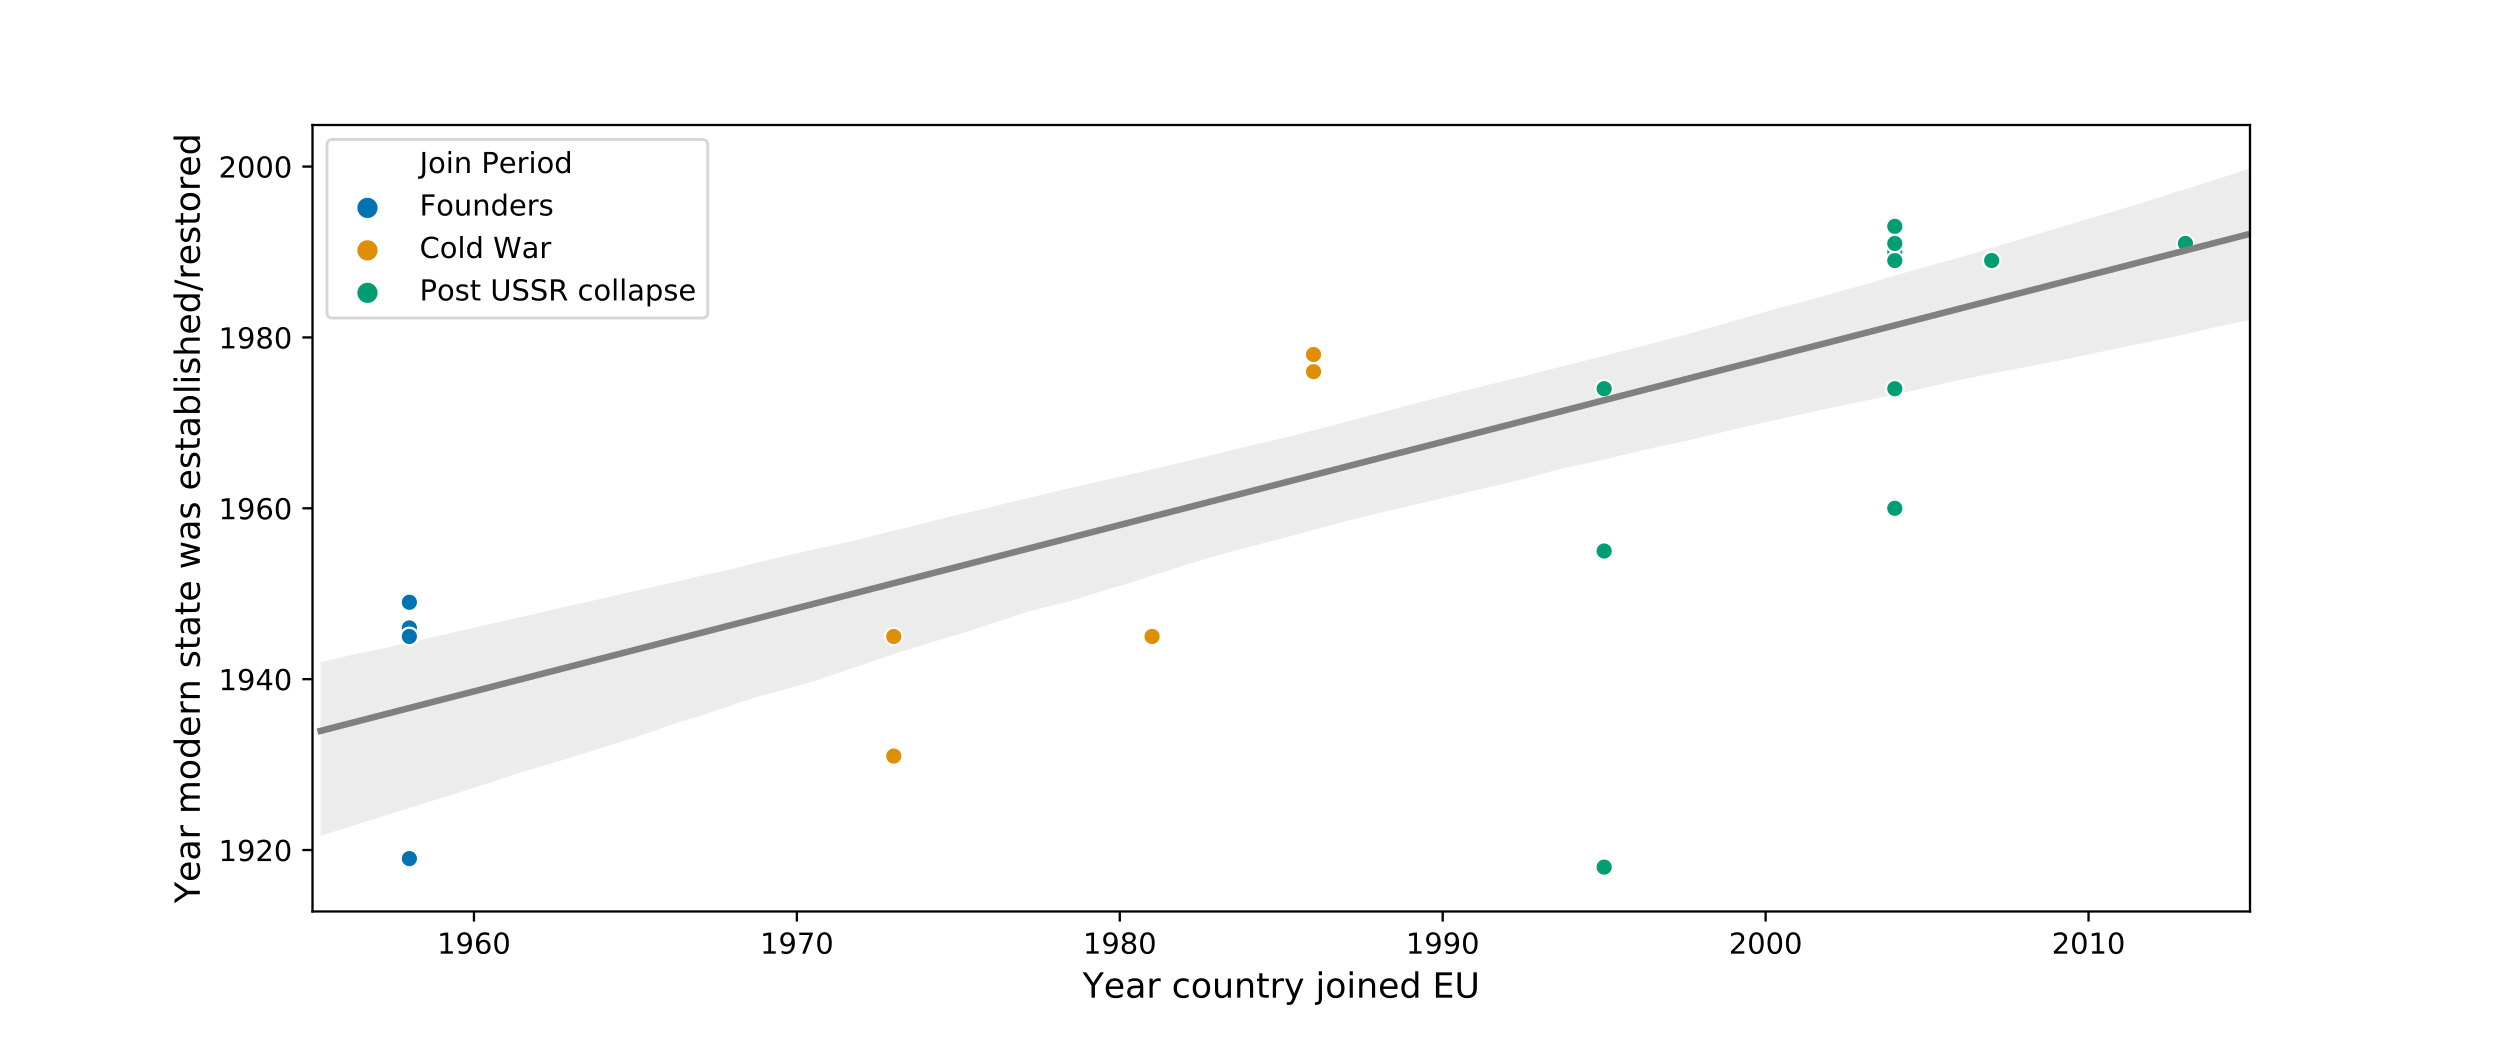 <?xml version="1.0" encoding="utf-8" standalone="no"?>
<!DOCTYPE svg PUBLIC "-//W3C//DTD SVG 1.1//EN"
  "http://www.w3.org/Graphics/SVG/1.1/DTD/svg11.dtd">
<!-- Created with matplotlib (https://matplotlib.org/) -->
<svg height="360pt" version="1.1" viewBox="0 0 864 360" width="864pt" xmlns="http://www.w3.org/2000/svg" xmlns:xlink="http://www.w3.org/1999/xlink">
 <defs>
  <style type="text/css">
*{stroke-linecap:butt;stroke-linejoin:round;}
  </style>
 </defs>
 <g id="figure_1">
  <g id="patch_1">
   <path d="M 0 360 
L 864 360 
L 864 0 
L 0 0 
z
" style="fill:#ffffff;"/>
  </g>
  <g id="axes_1">
   <g id="patch_2">
    <path d="M 108 315 
L 777.6 315 
L 777.6 43.2 
L 108 43.2 
z
" style="fill:#ffffff;"/>
   </g>
   <g id="PathCollection_1">
    <defs>
     <path d="M 0 0.224 
C 0.059 0.224 0.116 0.2 0.158 0.158 
C 0.2 0.116 0.224 0.059 0.224 0 
C 0.224 -0.059 0.2 -0.116 0.158 -0.158 
C 0.116 -0.2 0.059 -0.224 0 -0.224 
C -0.059 -0.224 -0.116 -0.2 -0.158 -0.158 
C -0.2 -0.116 -0.224 -0.059 -0.224 0 
C -0.224 0.059 -0.2 0.116 -0.158 0.158 
C -0.116 0.2 -0.059 0.224 0 0.224 
z
" id="m2a7454067b" style="stroke:#808080;stroke-opacity:0.8;"/>
    </defs>
    <g clip-path="url(#p5c989c0249)">
     <use style="fill:#808080;fill-opacity:0.8;stroke:#808080;stroke-opacity:0.8;" x="554.4" xlink:href="#m2a7454067b" y="190.433"/>
     <use style="fill:#808080;fill-opacity:0.8;stroke:#808080;stroke-opacity:0.8;" x="141.48" xlink:href="#m2a7454067b" y="296.729"/>
     <use style="fill:#808080;fill-opacity:0.8;stroke:#808080;stroke-opacity:0.8;" x="688.32" xlink:href="#m2a7454067b" y="90.043"/>
     <use style="fill:#808080;fill-opacity:0.8;stroke:#808080;stroke-opacity:0.8;" x="755.28" xlink:href="#m2a7454067b" y="84.138"/>
     <use style="fill:#808080;fill-opacity:0.8;stroke:#808080;stroke-opacity:0.8;" x="654.84" xlink:href="#m2a7454067b" y="175.67"/>
     <use style="fill:#808080;fill-opacity:0.8;stroke:#808080;stroke-opacity:0.8;" x="654.84" xlink:href="#m2a7454067b" y="78.233"/>
     <use style="fill:#808080;fill-opacity:0.8;stroke:#808080;stroke-opacity:0.8;" x="308.88" xlink:href="#m2a7454067b" y="219.96"/>
     <use style="fill:#808080;fill-opacity:0.8;stroke:#808080;stroke-opacity:0.8;" x="654.84" xlink:href="#m2a7454067b" y="84.138"/>
     <use style="fill:#808080;fill-opacity:0.8;stroke:#808080;stroke-opacity:0.8;" x="554.4" xlink:href="#m2a7454067b" y="299.681"/>
     <use style="fill:#808080;fill-opacity:0.8;stroke:#808080;stroke-opacity:0.8;" x="141.48" xlink:href="#m2a7454067b" y="219.96"/>
     <use style="fill:#808080;fill-opacity:0.8;stroke:#808080;stroke-opacity:0.8;" x="141.48" xlink:href="#m2a7454067b" y="208.149"/>
     <use style="fill:#808080;fill-opacity:0.8;stroke:#808080;stroke-opacity:0.8;" x="398.16" xlink:href="#m2a7454067b" y="219.96"/>
     <use style="fill:#808080;fill-opacity:0.8;stroke:#808080;stroke-opacity:0.8;" x="654.84" xlink:href="#m2a7454067b" y="90.043"/>
     <use style="fill:#808080;fill-opacity:0.8;stroke:#808080;stroke-opacity:0.8;" x="308.88" xlink:href="#m2a7454067b" y="261.297"/>
     <use style="fill:#808080;fill-opacity:0.8;stroke:#808080;stroke-opacity:0.8;" x="141.48" xlink:href="#m2a7454067b" y="217.007"/>
     <use style="fill:#808080;fill-opacity:0.8;stroke:#808080;stroke-opacity:0.8;" x="654.84" xlink:href="#m2a7454067b" y="87.09"/>
     <use style="fill:#808080;fill-opacity:0.8;stroke:#808080;stroke-opacity:0.8;" x="654.84" xlink:href="#m2a7454067b" y="87.09"/>
     <use style="fill:#808080;fill-opacity:0.8;stroke:#808080;stroke-opacity:0.8;" x="141.48" xlink:href="#m2a7454067b" y="219.96"/>
     <use style="fill:#808080;fill-opacity:0.8;stroke:#808080;stroke-opacity:0.8;" x="654.84" xlink:href="#m2a7454067b" y="134.333"/>
     <use style="fill:#808080;fill-opacity:0.8;stroke:#808080;stroke-opacity:0.8;" x="141.48" xlink:href="#m2a7454067b" y="219.96"/>
     <use style="fill:#808080;fill-opacity:0.8;stroke:#808080;stroke-opacity:0.8;" x="654.84" xlink:href="#m2a7454067b" y="90.043"/>
     <use style="fill:#808080;fill-opacity:0.8;stroke:#808080;stroke-opacity:0.8;" x="453.96" xlink:href="#m2a7454067b" y="128.428"/>
     <use style="fill:#808080;fill-opacity:0.8;stroke:#808080;stroke-opacity:0.8;" x="688.32" xlink:href="#m2a7454067b" y="90.043"/>
     <use style="fill:#808080;fill-opacity:0.8;stroke:#808080;stroke-opacity:0.8;" x="654.84" xlink:href="#m2a7454067b" y="78.233"/>
     <use style="fill:#808080;fill-opacity:0.8;stroke:#808080;stroke-opacity:0.8;" x="654.84" xlink:href="#m2a7454067b" y="84.138"/>
     <use style="fill:#808080;fill-opacity:0.8;stroke:#808080;stroke-opacity:0.8;" x="453.96" xlink:href="#m2a7454067b" y="122.522"/>
     <use style="fill:#808080;fill-opacity:0.8;stroke:#808080;stroke-opacity:0.8;" x="554.4" xlink:href="#m2a7454067b" y="134.333"/>
    </g>
   </g>
   <g id="PolyCollection_1">
    <path clip-path="url(#p5c989c0249)" d="M 110.786 228.817 
L 110.786 288.834 
L 117.606 286.704 
L 124.426 284.573 
L 131.246 282.439 
L 138.066 280.304 
L 144.886 278.169 
L 151.706 276.033 
L 158.526 273.894 
L 165.347 271.754 
L 172.167 269.571 
L 178.987 267.258 
L 185.807 265.172 
L 192.627 263.205 
L 199.447 261.081 
L 206.267 258.951 
L 213.087 256.815 
L 219.907 254.675 
L 226.727 252.351 
L 233.547 249.934 
L 240.367 247.903 
L 247.188 245.607 
L 254.008 243.31 
L 260.828 241.085 
L 267.648 239.225 
L 274.468 237.365 
L 281.288 235.426 
L 288.108 233.116 
L 294.928 230.802 
L 301.748 228.457 
L 308.568 226.225 
L 315.388 224.003 
L 322.208 221.859 
L 329.029 219.873 
L 335.849 217.794 
L 342.669 215.545 
L 349.489 213.295 
L 356.309 211.044 
L 363.129 209.378 
L 369.949 207.708 
L 376.769 205.583 
L 383.589 203.447 
L 390.409 201.505 
L 397.229 199.17 
L 404.049 197.035 
L 410.87 194.911 
L 417.69 192.777 
L 424.51 190.903 
L 431.33 189.108 
L 438.15 187.33 
L 444.97 185.556 
L 451.79 183.758 
L 458.61 181.845 
L 465.43 180.001 
L 472.25 178.359 
L 479.07 176.672 
L 485.89 175.147 
L 492.711 173.546 
L 499.531 171.928 
L 506.351 170.318 
L 513.171 168.712 
L 519.991 167.104 
L 526.811 165.449 
L 533.631 163.582 
L 540.451 161.806 
L 547.271 160.351 
L 554.091 158.914 
L 560.911 157.197 
L 567.731 155.559 
L 574.552 154.075 
L 581.372 152.707 
L 588.192 151.035 
L 595.012 149.429 
L 601.832 147.819 
L 608.652 146.208 
L 615.472 144.757 
L 622.292 143.218 
L 629.112 141.695 
L 635.932 140.281 
L 642.752 138.866 
L 649.572 137.451 
L 656.393 136.036 
L 663.213 134.565 
L 670.033 132.948 
L 676.853 131.373 
L 683.673 129.995 
L 690.493 128.659 
L 697.313 127.361 
L 704.133 126.056 
L 710.953 124.716 
L 717.773 123.304 
L 724.593 121.889 
L 731.413 120.474 
L 738.234 119.059 
L 745.054 117.645 
L 751.874 116.229 
L 758.694 114.69 
L 765.514 113.063 
L 772.334 111.683 
L 779.154 110.336 
L 785.974 108.989 
L 785.974 55.555 
L 785.974 55.555 
L 779.154 57.714 
L 772.334 59.932 
L 765.514 62.061 
L 758.694 64.362 
L 751.874 66.374 
L 745.054 68.614 
L 738.234 70.736 
L 731.413 72.794 
L 724.593 74.77 
L 717.773 76.82 
L 710.953 78.866 
L 704.133 80.875 
L 697.313 82.974 
L 690.493 85.025 
L 683.673 87.074 
L 676.853 89.086 
L 670.033 91.003 
L 663.213 92.862 
L 656.393 94.752 
L 649.572 96.836 
L 642.752 98.812 
L 635.932 100.676 
L 629.112 102.608 
L 622.292 104.513 
L 615.472 106.206 
L 608.652 108.235 
L 601.832 110.162 
L 595.012 112.115 
L 588.192 114.043 
L 581.372 115.993 
L 574.552 117.792 
L 567.731 119.54 
L 560.911 121.288 
L 554.091 123.035 
L 547.271 124.783 
L 540.451 126.497 
L 533.631 128.193 
L 526.811 129.998 
L 519.991 131.636 
L 513.171 133.27 
L 506.351 134.96 
L 499.531 136.678 
L 492.711 138.508 
L 485.89 140.313 
L 479.07 142.113 
L 472.25 143.917 
L 465.43 145.744 
L 458.61 147.515 
L 451.79 149.294 
L 444.97 150.99 
L 438.15 152.633 
L 431.33 154.195 
L 424.51 155.87 
L 417.69 157.573 
L 410.87 159.179 
L 404.049 160.844 
L 397.229 162.429 
L 390.409 163.983 
L 383.589 165.529 
L 376.769 167.099 
L 369.949 168.658 
L 363.129 170.241 
L 356.309 171.892 
L 349.489 173.487 
L 342.669 175.199 
L 335.849 176.859 
L 329.029 178.348 
L 322.208 180.106 
L 315.388 181.85 
L 308.568 183.467 
L 301.748 185.196 
L 294.928 186.925 
L 288.108 188.434 
L 281.288 189.899 
L 274.468 191.394 
L 267.648 192.981 
L 260.828 194.658 
L 254.008 196.43 
L 247.188 197.981 
L 240.367 199.403 
L 233.547 201.083 
L 226.727 202.634 
L 219.907 204.117 
L 213.087 205.703 
L 206.267 207.281 
L 199.447 208.782 
L 192.627 210.315 
L 185.807 211.933 
L 178.987 213.483 
L 172.167 215.035 
L 165.347 216.586 
L 158.526 218.137 
L 151.706 219.686 
L 144.886 221.273 
L 138.066 222.786 
L 131.246 224.333 
L 124.426 225.723 
L 117.606 227.241 
L 110.786 228.817 
z
" style="fill:#808080;fill-opacity:0.15;"/>
   </g>
   <g id="PathCollection_2">
    <defs>
     <path d="M 0 3 
C 0.796 3 1.559 2.684 2.121 2.121 
C 2.684 1.559 3 0.796 3 0 
C 3 -0.796 2.684 -1.559 2.121 -2.121 
C 1.559 -2.684 0.796 -3 0 -3 
C -0.796 -3 -1.559 -2.684 -2.121 -2.121 
C -2.684 -1.559 -3 -0.796 -3 0 
C -3 0.796 -2.684 1.559 -2.121 2.121 
C -1.559 2.684 -0.796 3 0 3 
z
" id="C0_0_09f9b17876"/>
    </defs>
    <g clip-path="url(#p5c989c0249)">
     <use style="fill:#029e73;stroke:#ffffff;stroke-width:0.75;" x="554.4" xlink:href="#C0_0_09f9b17876" y="190.433"/>
    </g>
    <g clip-path="url(#p5c989c0249)">
     <use style="fill:#0173b2;stroke:#ffffff;stroke-width:0.75;" x="141.48" xlink:href="#C0_0_09f9b17876" y="296.729"/>
    </g>
    <g clip-path="url(#p5c989c0249)">
     <use style="fill:#029e73;stroke:#ffffff;stroke-width:0.75;" x="688.32" xlink:href="#C0_0_09f9b17876" y="90.043"/>
    </g>
    <g clip-path="url(#p5c989c0249)">
     <use style="fill:#029e73;stroke:#ffffff;stroke-width:0.75;" x="755.28" xlink:href="#C0_0_09f9b17876" y="84.138"/>
    </g>
    <g clip-path="url(#p5c989c0249)">
     <use style="fill:#029e73;stroke:#ffffff;stroke-width:0.75;" x="654.84" xlink:href="#C0_0_09f9b17876" y="175.67"/>
    </g>
    <g clip-path="url(#p5c989c0249)">
     <use style="fill:#029e73;stroke:#ffffff;stroke-width:0.75;" x="654.84" xlink:href="#C0_0_09f9b17876" y="78.233"/>
    </g>
    <g clip-path="url(#p5c989c0249)">
     <use style="fill:#de8f05;stroke:#ffffff;stroke-width:0.75;" x="308.88" xlink:href="#C0_0_09f9b17876" y="219.96"/>
    </g>
    <g clip-path="url(#p5c989c0249)">
     <use style="fill:#029e73;stroke:#ffffff;stroke-width:0.75;" x="654.84" xlink:href="#C0_0_09f9b17876" y="84.138"/>
    </g>
    <g clip-path="url(#p5c989c0249)">
     <use style="fill:#029e73;stroke:#ffffff;stroke-width:0.75;" x="554.4" xlink:href="#C0_0_09f9b17876" y="299.681"/>
    </g>
    <g clip-path="url(#p5c989c0249)">
     <use style="fill:#0173b2;stroke:#ffffff;stroke-width:0.75;" x="141.48" xlink:href="#C0_0_09f9b17876" y="219.96"/>
    </g>
    <g clip-path="url(#p5c989c0249)">
     <use style="fill:#0173b2;stroke:#ffffff;stroke-width:0.75;" x="141.48" xlink:href="#C0_0_09f9b17876" y="208.149"/>
    </g>
    <g clip-path="url(#p5c989c0249)">
     <use style="fill:#de8f05;stroke:#ffffff;stroke-width:0.75;" x="398.16" xlink:href="#C0_0_09f9b17876" y="219.96"/>
    </g>
    <g clip-path="url(#p5c989c0249)">
     <use style="fill:#029e73;stroke:#ffffff;stroke-width:0.75;" x="654.84" xlink:href="#C0_0_09f9b17876" y="90.043"/>
    </g>
    <g clip-path="url(#p5c989c0249)">
     <use style="fill:#de8f05;stroke:#ffffff;stroke-width:0.75;" x="308.88" xlink:href="#C0_0_09f9b17876" y="261.297"/>
    </g>
    <g clip-path="url(#p5c989c0249)">
     <use style="fill:#0173b2;stroke:#ffffff;stroke-width:0.75;" x="141.48" xlink:href="#C0_0_09f9b17876" y="217.007"/>
    </g>
    <g clip-path="url(#p5c989c0249)">
     <use style="fill:#029e73;stroke:#ffffff;stroke-width:0.75;" x="654.84" xlink:href="#C0_0_09f9b17876" y="87.09"/>
    </g>
    <g clip-path="url(#p5c989c0249)">
     <use style="fill:#029e73;stroke:#ffffff;stroke-width:0.75;" x="654.84" xlink:href="#C0_0_09f9b17876" y="87.09"/>
    </g>
    <g clip-path="url(#p5c989c0249)">
     <use style="fill:#0173b2;stroke:#ffffff;stroke-width:0.75;" x="141.48" xlink:href="#C0_0_09f9b17876" y="219.96"/>
    </g>
    <g clip-path="url(#p5c989c0249)">
     <use style="fill:#029e73;stroke:#ffffff;stroke-width:0.75;" x="654.84" xlink:href="#C0_0_09f9b17876" y="134.333"/>
    </g>
    <g clip-path="url(#p5c989c0249)">
     <use style="fill:#0173b2;stroke:#ffffff;stroke-width:0.75;" x="141.48" xlink:href="#C0_0_09f9b17876" y="219.96"/>
    </g>
    <g clip-path="url(#p5c989c0249)">
     <use style="fill:#029e73;stroke:#ffffff;stroke-width:0.75;" x="654.84" xlink:href="#C0_0_09f9b17876" y="90.043"/>
    </g>
    <g clip-path="url(#p5c989c0249)">
     <use style="fill:#de8f05;stroke:#ffffff;stroke-width:0.75;" x="453.96" xlink:href="#C0_0_09f9b17876" y="128.428"/>
    </g>
    <g clip-path="url(#p5c989c0249)">
     <use style="fill:#029e73;stroke:#ffffff;stroke-width:0.75;" x="688.32" xlink:href="#C0_0_09f9b17876" y="90.043"/>
    </g>
    <g clip-path="url(#p5c989c0249)">
     <use style="fill:#029e73;stroke:#ffffff;stroke-width:0.75;" x="654.84" xlink:href="#C0_0_09f9b17876" y="78.233"/>
    </g>
    <g clip-path="url(#p5c989c0249)">
     <use style="fill:#029e73;stroke:#ffffff;stroke-width:0.75;" x="654.84" xlink:href="#C0_0_09f9b17876" y="84.138"/>
    </g>
    <g clip-path="url(#p5c989c0249)">
     <use style="fill:#de8f05;stroke:#ffffff;stroke-width:0.75;" x="453.96" xlink:href="#C0_0_09f9b17876" y="122.522"/>
    </g>
    <g clip-path="url(#p5c989c0249)">
     <use style="fill:#029e73;stroke:#ffffff;stroke-width:0.75;" x="554.4" xlink:href="#C0_0_09f9b17876" y="134.333"/>
    </g>
   </g>
   <g id="PathCollection_3"/>
   <g id="PathCollection_4"/>
   <g id="PathCollection_5"/>
   <g id="PathCollection_6"/>
   <g id="matplotlib.axis_1">
    <g id="xtick_1">
     <g id="line2d_1">
      <defs>
       <path d="M 0 0 
L 0 3.5 
" id="mfeb92b380d" style="stroke:#000000;stroke-width:0.8;"/>
      </defs>
      <g>
       <use style="stroke:#000000;stroke-width:0.8;" x="163.8" xlink:href="#mfeb92b380d" y="315"/>
      </g>
     </g>
     <g id="text_1">
      <!-- 1960 -->
      <defs>
       <path d="M 12.406 8.297 
L 28.516 8.297 
L 28.516 63.922 
L 10.984 60.406 
L 10.984 69.391 
L 28.422 72.906 
L 38.281 72.906 
L 38.281 8.297 
L 54.391 8.297 
L 54.391 0 
L 12.406 0 
z
" id="DejaVuSans-49"/>
       <path d="M 10.984 1.516 
L 10.984 10.5 
Q 14.703 8.734 18.5 7.812 
Q 22.312 6.891 25.984 6.891 
Q 35.75 6.891 40.891 13.453 
Q 46.047 20.016 46.781 33.406 
Q 43.953 29.203 39.594 26.953 
Q 35.25 24.703 29.984 24.703 
Q 19.047 24.703 12.672 31.312 
Q 6.297 37.938 6.297 49.422 
Q 6.297 60.641 12.938 67.422 
Q 19.578 74.219 30.609 74.219 
Q 43.266 74.219 49.922 64.516 
Q 56.594 54.828 56.594 36.375 
Q 56.594 19.141 48.406 8.859 
Q 40.234 -1.422 26.422 -1.422 
Q 22.703 -1.422 18.891 -0.688 
Q 15.094 0.047 10.984 1.516 
z
M 30.609 32.422 
Q 37.25 32.422 41.125 36.953 
Q 45.016 41.5 45.016 49.422 
Q 45.016 57.281 41.125 61.844 
Q 37.25 66.406 30.609 66.406 
Q 23.969 66.406 20.094 61.844 
Q 16.219 57.281 16.219 49.422 
Q 16.219 41.5 20.094 36.953 
Q 23.969 32.422 30.609 32.422 
z
" id="DejaVuSans-57"/>
       <path d="M 33.016 40.375 
Q 26.375 40.375 22.484 35.828 
Q 18.609 31.297 18.609 23.391 
Q 18.609 15.531 22.484 10.953 
Q 26.375 6.391 33.016 6.391 
Q 39.656 6.391 43.531 10.953 
Q 47.406 15.531 47.406 23.391 
Q 47.406 31.297 43.531 35.828 
Q 39.656 40.375 33.016 40.375 
z
M 52.594 71.297 
L 52.594 62.312 
Q 48.875 64.062 45.094 64.984 
Q 41.312 65.922 37.594 65.922 
Q 27.828 65.922 22.672 59.328 
Q 17.531 52.734 16.797 39.406 
Q 19.672 43.656 24.016 45.922 
Q 28.375 48.188 33.594 48.188 
Q 44.578 48.188 50.953 41.516 
Q 57.328 34.859 57.328 23.391 
Q 57.328 12.156 50.688 5.359 
Q 44.047 -1.422 33.016 -1.422 
Q 20.359 -1.422 13.672 8.266 
Q 6.984 17.969 6.984 36.375 
Q 6.984 53.656 15.188 63.938 
Q 23.391 74.219 37.203 74.219 
Q 40.922 74.219 44.703 73.484 
Q 48.484 72.75 52.594 71.297 
z
" id="DejaVuSans-54"/>
       <path d="M 31.781 66.406 
Q 24.172 66.406 20.328 58.906 
Q 16.5 51.422 16.5 36.375 
Q 16.5 21.391 20.328 13.891 
Q 24.172 6.391 31.781 6.391 
Q 39.453 6.391 43.281 13.891 
Q 47.125 21.391 47.125 36.375 
Q 47.125 51.422 43.281 58.906 
Q 39.453 66.406 31.781 66.406 
z
M 31.781 74.219 
Q 44.047 74.219 50.516 64.516 
Q 56.984 54.828 56.984 36.375 
Q 56.984 17.969 50.516 8.266 
Q 44.047 -1.422 31.781 -1.422 
Q 19.531 -1.422 13.062 8.266 
Q 6.594 17.969 6.594 36.375 
Q 6.594 54.828 13.062 64.516 
Q 19.531 74.219 31.781 74.219 
z
" id="DejaVuSans-48"/>
      </defs>
      <g transform="translate(151.075 329.598)scale(0.1 -0.1)">
       <use xlink:href="#DejaVuSans-49"/>
       <use x="63.623" xlink:href="#DejaVuSans-57"/>
       <use x="127.246" xlink:href="#DejaVuSans-54"/>
       <use x="190.869" xlink:href="#DejaVuSans-48"/>
      </g>
     </g>
    </g>
    <g id="xtick_2">
     <g id="line2d_2">
      <g>
       <use style="stroke:#000000;stroke-width:0.8;" x="275.4" xlink:href="#mfeb92b380d" y="315"/>
      </g>
     </g>
     <g id="text_2">
      <!-- 1970 -->
      <defs>
       <path d="M 8.203 72.906 
L 55.078 72.906 
L 55.078 68.703 
L 28.609 0 
L 18.312 0 
L 43.219 64.594 
L 8.203 64.594 
z
" id="DejaVuSans-55"/>
      </defs>
      <g transform="translate(262.675 329.598)scale(0.1 -0.1)">
       <use xlink:href="#DejaVuSans-49"/>
       <use x="63.623" xlink:href="#DejaVuSans-57"/>
       <use x="127.246" xlink:href="#DejaVuSans-55"/>
       <use x="190.869" xlink:href="#DejaVuSans-48"/>
      </g>
     </g>
    </g>
    <g id="xtick_3">
     <g id="line2d_3">
      <g>
       <use style="stroke:#000000;stroke-width:0.8;" x="387" xlink:href="#mfeb92b380d" y="315"/>
      </g>
     </g>
     <g id="text_3">
      <!-- 1980 -->
      <defs>
       <path d="M 31.781 34.625 
Q 24.75 34.625 20.719 30.859 
Q 16.703 27.094 16.703 20.516 
Q 16.703 13.922 20.719 10.156 
Q 24.75 6.391 31.781 6.391 
Q 38.812 6.391 42.859 10.172 
Q 46.922 13.969 46.922 20.516 
Q 46.922 27.094 42.891 30.859 
Q 38.875 34.625 31.781 34.625 
z
M 21.922 38.812 
Q 15.578 40.375 12.031 44.719 
Q 8.5 49.078 8.5 55.328 
Q 8.5 64.062 14.719 69.141 
Q 20.953 74.219 31.781 74.219 
Q 42.672 74.219 48.875 69.141 
Q 55.078 64.062 55.078 55.328 
Q 55.078 49.078 51.531 44.719 
Q 48 40.375 41.703 38.812 
Q 48.828 37.156 52.797 32.312 
Q 56.781 27.484 56.781 20.516 
Q 56.781 9.906 50.312 4.234 
Q 43.844 -1.422 31.781 -1.422 
Q 19.734 -1.422 13.25 4.234 
Q 6.781 9.906 6.781 20.516 
Q 6.781 27.484 10.781 32.312 
Q 14.797 37.156 21.922 38.812 
z
M 18.312 54.391 
Q 18.312 48.734 21.844 45.562 
Q 25.391 42.391 31.781 42.391 
Q 38.141 42.391 41.719 45.562 
Q 45.312 48.734 45.312 54.391 
Q 45.312 60.062 41.719 63.234 
Q 38.141 66.406 31.781 66.406 
Q 25.391 66.406 21.844 63.234 
Q 18.312 60.062 18.312 54.391 
z
" id="DejaVuSans-56"/>
      </defs>
      <g transform="translate(374.275 329.598)scale(0.1 -0.1)">
       <use xlink:href="#DejaVuSans-49"/>
       <use x="63.623" xlink:href="#DejaVuSans-57"/>
       <use x="127.246" xlink:href="#DejaVuSans-56"/>
       <use x="190.869" xlink:href="#DejaVuSans-48"/>
      </g>
     </g>
    </g>
    <g id="xtick_4">
     <g id="line2d_4">
      <g>
       <use style="stroke:#000000;stroke-width:0.8;" x="498.6" xlink:href="#mfeb92b380d" y="315"/>
      </g>
     </g>
     <g id="text_4">
      <!-- 1990 -->
      <g transform="translate(485.875 329.598)scale(0.1 -0.1)">
       <use xlink:href="#DejaVuSans-49"/>
       <use x="63.623" xlink:href="#DejaVuSans-57"/>
       <use x="127.246" xlink:href="#DejaVuSans-57"/>
       <use x="190.869" xlink:href="#DejaVuSans-48"/>
      </g>
     </g>
    </g>
    <g id="xtick_5">
     <g id="line2d_5">
      <g>
       <use style="stroke:#000000;stroke-width:0.8;" x="610.2" xlink:href="#mfeb92b380d" y="315"/>
      </g>
     </g>
     <g id="text_5">
      <!-- 2000 -->
      <defs>
       <path d="M 19.188 8.297 
L 53.609 8.297 
L 53.609 0 
L 7.328 0 
L 7.328 8.297 
Q 12.938 14.109 22.625 23.891 
Q 32.328 33.688 34.812 36.531 
Q 39.547 41.844 41.422 45.531 
Q 43.312 49.219 43.312 52.781 
Q 43.312 58.594 39.234 62.25 
Q 35.156 65.922 28.609 65.922 
Q 23.969 65.922 18.812 64.312 
Q 13.672 62.703 7.812 59.422 
L 7.812 69.391 
Q 13.766 71.781 18.938 73 
Q 24.125 74.219 28.422 74.219 
Q 39.75 74.219 46.484 68.547 
Q 53.219 62.891 53.219 53.422 
Q 53.219 48.922 51.531 44.891 
Q 49.859 40.875 45.406 35.406 
Q 44.188 33.984 37.641 27.219 
Q 31.109 20.453 19.188 8.297 
z
" id="DejaVuSans-50"/>
      </defs>
      <g transform="translate(597.475 329.598)scale(0.1 -0.1)">
       <use xlink:href="#DejaVuSans-50"/>
       <use x="63.623" xlink:href="#DejaVuSans-48"/>
       <use x="127.246" xlink:href="#DejaVuSans-48"/>
       <use x="190.869" xlink:href="#DejaVuSans-48"/>
      </g>
     </g>
    </g>
    <g id="xtick_6">
     <g id="line2d_6">
      <g>
       <use style="stroke:#000000;stroke-width:0.8;" x="721.8" xlink:href="#mfeb92b380d" y="315"/>
      </g>
     </g>
     <g id="text_6">
      <!-- 2010 -->
      <g transform="translate(709.075 329.598)scale(0.1 -0.1)">
       <use xlink:href="#DejaVuSans-50"/>
       <use x="63.623" xlink:href="#DejaVuSans-48"/>
       <use x="127.246" xlink:href="#DejaVuSans-49"/>
       <use x="190.869" xlink:href="#DejaVuSans-48"/>
      </g>
     </g>
    </g>
    <g id="text_7">
     <!-- Year country joined EU -->
     <defs>
      <path d="M -0.203 72.906 
L 10.406 72.906 
L 30.609 42.922 
L 50.688 72.906 
L 61.281 72.906 
L 35.5 34.719 
L 35.5 0 
L 25.594 0 
L 25.594 34.719 
z
" id="DejaVuSans-89"/>
      <path d="M 56.203 29.594 
L 56.203 25.203 
L 14.891 25.203 
Q 15.484 15.922 20.484 11.062 
Q 25.484 6.203 34.422 6.203 
Q 39.594 6.203 44.453 7.469 
Q 49.312 8.734 54.109 11.281 
L 54.109 2.781 
Q 49.266 0.734 44.188 -0.344 
Q 39.109 -1.422 33.891 -1.422 
Q 20.797 -1.422 13.156 6.188 
Q 5.516 13.812 5.516 26.812 
Q 5.516 40.234 12.766 48.109 
Q 20.016 56 32.328 56 
Q 43.359 56 49.781 48.891 
Q 56.203 41.797 56.203 29.594 
z
M 47.219 32.234 
Q 47.125 39.594 43.094 43.984 
Q 39.062 48.391 32.422 48.391 
Q 24.906 48.391 20.391 44.141 
Q 15.875 39.891 15.188 32.172 
z
" id="DejaVuSans-101"/>
      <path d="M 34.281 27.484 
Q 23.391 27.484 19.188 25 
Q 14.984 22.516 14.984 16.5 
Q 14.984 11.719 18.141 8.906 
Q 21.297 6.109 26.703 6.109 
Q 34.188 6.109 38.703 11.406 
Q 43.219 16.703 43.219 25.484 
L 43.219 27.484 
z
M 52.203 31.203 
L 52.203 0 
L 43.219 0 
L 43.219 8.297 
Q 40.141 3.328 35.547 0.953 
Q 30.953 -1.422 24.312 -1.422 
Q 15.922 -1.422 10.953 3.297 
Q 6 8.016 6 15.922 
Q 6 25.141 12.172 29.828 
Q 18.359 34.516 30.609 34.516 
L 43.219 34.516 
L 43.219 35.406 
Q 43.219 41.609 39.141 45 
Q 35.062 48.391 27.688 48.391 
Q 23 48.391 18.547 47.266 
Q 14.109 46.141 10.016 43.891 
L 10.016 52.203 
Q 14.938 54.109 19.578 55.047 
Q 24.219 56 28.609 56 
Q 40.484 56 46.344 49.844 
Q 52.203 43.703 52.203 31.203 
z
" id="DejaVuSans-97"/>
      <path d="M 41.109 46.297 
Q 39.594 47.172 37.812 47.578 
Q 36.031 48 33.891 48 
Q 26.266 48 22.188 43.047 
Q 18.109 38.094 18.109 28.812 
L 18.109 0 
L 9.078 0 
L 9.078 54.688 
L 18.109 54.688 
L 18.109 46.188 
Q 20.953 51.172 25.484 53.578 
Q 30.031 56 36.531 56 
Q 37.453 56 38.578 55.875 
Q 39.703 55.766 41.062 55.516 
z
" id="DejaVuSans-114"/>
      <path id="DejaVuSans-32"/>
      <path d="M 48.781 52.594 
L 48.781 44.188 
Q 44.969 46.297 41.141 47.344 
Q 37.312 48.391 33.406 48.391 
Q 24.656 48.391 19.812 42.844 
Q 14.984 37.312 14.984 27.297 
Q 14.984 17.281 19.812 11.734 
Q 24.656 6.203 33.406 6.203 
Q 37.312 6.203 41.141 7.25 
Q 44.969 8.297 48.781 10.406 
L 48.781 2.094 
Q 45.016 0.344 40.984 -0.531 
Q 36.969 -1.422 32.422 -1.422 
Q 20.062 -1.422 12.781 6.344 
Q 5.516 14.109 5.516 27.297 
Q 5.516 40.672 12.859 48.328 
Q 20.219 56 33.016 56 
Q 37.156 56 41.109 55.141 
Q 45.062 54.297 48.781 52.594 
z
" id="DejaVuSans-99"/>
      <path d="M 30.609 48.391 
Q 23.391 48.391 19.188 42.75 
Q 14.984 37.109 14.984 27.297 
Q 14.984 17.484 19.156 11.844 
Q 23.344 6.203 30.609 6.203 
Q 37.797 6.203 41.984 11.859 
Q 46.188 17.531 46.188 27.297 
Q 46.188 37.016 41.984 42.703 
Q 37.797 48.391 30.609 48.391 
z
M 30.609 56 
Q 42.328 56 49.016 48.375 
Q 55.719 40.766 55.719 27.297 
Q 55.719 13.875 49.016 6.219 
Q 42.328 -1.422 30.609 -1.422 
Q 18.844 -1.422 12.172 6.219 
Q 5.516 13.875 5.516 27.297 
Q 5.516 40.766 12.172 48.375 
Q 18.844 56 30.609 56 
z
" id="DejaVuSans-111"/>
      <path d="M 8.5 21.578 
L 8.5 54.688 
L 17.484 54.688 
L 17.484 21.922 
Q 17.484 14.156 20.5 10.266 
Q 23.531 6.391 29.594 6.391 
Q 36.859 6.391 41.078 11.031 
Q 45.312 15.672 45.312 23.688 
L 45.312 54.688 
L 54.297 54.688 
L 54.297 0 
L 45.312 0 
L 45.312 8.406 
Q 42.047 3.422 37.719 1 
Q 33.406 -1.422 27.688 -1.422 
Q 18.266 -1.422 13.375 4.438 
Q 8.5 10.297 8.5 21.578 
z
M 31.109 56 
z
" id="DejaVuSans-117"/>
      <path d="M 54.891 33.016 
L 54.891 0 
L 45.906 0 
L 45.906 32.719 
Q 45.906 40.484 42.875 44.328 
Q 39.844 48.188 33.797 48.188 
Q 26.516 48.188 22.312 43.547 
Q 18.109 38.922 18.109 30.906 
L 18.109 0 
L 9.078 0 
L 9.078 54.688 
L 18.109 54.688 
L 18.109 46.188 
Q 21.344 51.125 25.703 53.562 
Q 30.078 56 35.797 56 
Q 45.219 56 50.047 50.172 
Q 54.891 44.344 54.891 33.016 
z
" id="DejaVuSans-110"/>
      <path d="M 18.312 70.219 
L 18.312 54.688 
L 36.812 54.688 
L 36.812 47.703 
L 18.312 47.703 
L 18.312 18.016 
Q 18.312 11.328 20.141 9.422 
Q 21.969 7.516 27.594 7.516 
L 36.812 7.516 
L 36.812 0 
L 27.594 0 
Q 17.188 0 13.234 3.875 
Q 9.281 7.766 9.281 18.016 
L 9.281 47.703 
L 2.688 47.703 
L 2.688 54.688 
L 9.281 54.688 
L 9.281 70.219 
z
" id="DejaVuSans-116"/>
      <path d="M 32.172 -5.078 
Q 28.375 -14.844 24.75 -17.812 
Q 21.141 -20.797 15.094 -20.797 
L 7.906 -20.797 
L 7.906 -13.281 
L 13.188 -13.281 
Q 16.891 -13.281 18.938 -11.516 
Q 21 -9.766 23.484 -3.219 
L 25.094 0.875 
L 2.984 54.688 
L 12.5 54.688 
L 29.594 11.922 
L 46.688 54.688 
L 56.203 54.688 
z
" id="DejaVuSans-121"/>
      <path d="M 9.422 54.688 
L 18.406 54.688 
L 18.406 -0.984 
Q 18.406 -11.422 14.422 -16.109 
Q 10.453 -20.797 1.609 -20.797 
L -1.812 -20.797 
L -1.812 -13.188 
L 0.594 -13.188 
Q 5.719 -13.188 7.562 -10.812 
Q 9.422 -8.453 9.422 -0.984 
z
M 9.422 75.984 
L 18.406 75.984 
L 18.406 64.594 
L 9.422 64.594 
z
" id="DejaVuSans-106"/>
      <path d="M 9.422 54.688 
L 18.406 54.688 
L 18.406 0 
L 9.422 0 
z
M 9.422 75.984 
L 18.406 75.984 
L 18.406 64.594 
L 9.422 64.594 
z
" id="DejaVuSans-105"/>
      <path d="M 45.406 46.391 
L 45.406 75.984 
L 54.391 75.984 
L 54.391 0 
L 45.406 0 
L 45.406 8.203 
Q 42.578 3.328 38.25 0.953 
Q 33.938 -1.422 27.875 -1.422 
Q 17.969 -1.422 11.734 6.484 
Q 5.516 14.406 5.516 27.297 
Q 5.516 40.188 11.734 48.094 
Q 17.969 56 27.875 56 
Q 33.938 56 38.25 53.625 
Q 42.578 51.266 45.406 46.391 
z
M 14.797 27.297 
Q 14.797 17.391 18.875 11.75 
Q 22.953 6.109 30.078 6.109 
Q 37.203 6.109 41.297 11.75 
Q 45.406 17.391 45.406 27.297 
Q 45.406 37.203 41.297 42.844 
Q 37.203 48.484 30.078 48.484 
Q 22.953 48.484 18.875 42.844 
Q 14.797 37.203 14.797 27.297 
z
" id="DejaVuSans-100"/>
      <path d="M 9.812 72.906 
L 55.906 72.906 
L 55.906 64.594 
L 19.672 64.594 
L 19.672 43.016 
L 54.391 43.016 
L 54.391 34.719 
L 19.672 34.719 
L 19.672 8.297 
L 56.781 8.297 
L 56.781 0 
L 9.812 0 
z
" id="DejaVuSans-69"/>
      <path d="M 8.688 72.906 
L 18.609 72.906 
L 18.609 28.609 
Q 18.609 16.891 22.844 11.734 
Q 27.094 6.594 36.625 6.594 
Q 46.094 6.594 50.344 11.734 
Q 54.594 16.891 54.594 28.609 
L 54.594 72.906 
L 64.5 72.906 
L 64.5 27.391 
Q 64.5 13.141 57.438 5.859 
Q 50.391 -1.422 36.625 -1.422 
Q 22.797 -1.422 15.734 5.859 
Q 8.688 13.141 8.688 27.391 
z
" id="DejaVuSans-85"/>
     </defs>
     <g transform="translate(374.155 344.796)scale(0.12 -0.12)">
      <use xlink:href="#DejaVuSans-89"/>
      <use x="60.881" xlink:href="#DejaVuSans-101"/>
      <use x="122.404" xlink:href="#DejaVuSans-97"/>
      <use x="183.684" xlink:href="#DejaVuSans-114"/>
      <use x="224.797" xlink:href="#DejaVuSans-32"/>
      <use x="256.584" xlink:href="#DejaVuSans-99"/>
      <use x="311.564" xlink:href="#DejaVuSans-111"/>
      <use x="372.746" xlink:href="#DejaVuSans-117"/>
      <use x="436.125" xlink:href="#DejaVuSans-110"/>
      <use x="499.504" xlink:href="#DejaVuSans-116"/>
      <use x="538.713" xlink:href="#DejaVuSans-114"/>
      <use x="579.826" xlink:href="#DejaVuSans-121"/>
      <use x="639.006" xlink:href="#DejaVuSans-32"/>
      <use x="670.793" xlink:href="#DejaVuSans-106"/>
      <use x="698.576" xlink:href="#DejaVuSans-111"/>
      <use x="759.758" xlink:href="#DejaVuSans-105"/>
      <use x="787.541" xlink:href="#DejaVuSans-110"/>
      <use x="850.92" xlink:href="#DejaVuSans-101"/>
      <use x="912.443" xlink:href="#DejaVuSans-100"/>
      <use x="975.92" xlink:href="#DejaVuSans-32"/>
      <use x="1007.707" xlink:href="#DejaVuSans-69"/>
      <use x="1070.891" xlink:href="#DejaVuSans-85"/>
     </g>
    </g>
   </g>
   <g id="matplotlib.axis_2">
    <g id="ytick_1">
     <g id="line2d_7">
      <defs>
       <path d="M 0 0 
L -3.5 0 
" id="mc5d9e5040b" style="stroke:#000000;stroke-width:0.8;"/>
      </defs>
      <g>
       <use style="stroke:#000000;stroke-width:0.8;" x="108" xlink:href="#mc5d9e5040b" y="293.776"/>
      </g>
     </g>
     <g id="text_8">
      <!-- 1920 -->
      <g transform="translate(75.55 297.575)scale(0.1 -0.1)">
       <use xlink:href="#DejaVuSans-49"/>
       <use x="63.623" xlink:href="#DejaVuSans-57"/>
       <use x="127.246" xlink:href="#DejaVuSans-50"/>
       <use x="190.869" xlink:href="#DejaVuSans-48"/>
      </g>
     </g>
    </g>
    <g id="ytick_2">
     <g id="line2d_8">
      <g>
       <use style="stroke:#000000;stroke-width:0.8;" x="108" xlink:href="#mc5d9e5040b" y="234.723"/>
      </g>
     </g>
     <g id="text_9">
      <!-- 1940 -->
      <defs>
       <path d="M 37.797 64.312 
L 12.891 25.391 
L 37.797 25.391 
z
M 35.203 72.906 
L 47.609 72.906 
L 47.609 25.391 
L 58.016 25.391 
L 58.016 17.188 
L 47.609 17.188 
L 47.609 0 
L 37.797 0 
L 37.797 17.188 
L 4.891 17.188 
L 4.891 26.703 
z
" id="DejaVuSans-52"/>
      </defs>
      <g transform="translate(75.55 238.522)scale(0.1 -0.1)">
       <use xlink:href="#DejaVuSans-49"/>
       <use x="63.623" xlink:href="#DejaVuSans-57"/>
       <use x="127.246" xlink:href="#DejaVuSans-52"/>
       <use x="190.869" xlink:href="#DejaVuSans-48"/>
      </g>
     </g>
    </g>
    <g id="ytick_3">
     <g id="line2d_9">
      <g>
       <use style="stroke:#000000;stroke-width:0.8;" x="108" xlink:href="#mc5d9e5040b" y="175.67"/>
      </g>
     </g>
     <g id="text_10">
      <!-- 1960 -->
      <g transform="translate(75.55 179.469)scale(0.1 -0.1)">
       <use xlink:href="#DejaVuSans-49"/>
       <use x="63.623" xlink:href="#DejaVuSans-57"/>
       <use x="127.246" xlink:href="#DejaVuSans-54"/>
       <use x="190.869" xlink:href="#DejaVuSans-48"/>
      </g>
     </g>
    </g>
    <g id="ytick_4">
     <g id="line2d_10">
      <g>
       <use style="stroke:#000000;stroke-width:0.8;" x="108" xlink:href="#mc5d9e5040b" y="116.617"/>
      </g>
     </g>
     <g id="text_11">
      <!-- 1980 -->
      <g transform="translate(75.55 120.416)scale(0.1 -0.1)">
       <use xlink:href="#DejaVuSans-49"/>
       <use x="63.623" xlink:href="#DejaVuSans-57"/>
       <use x="127.246" xlink:href="#DejaVuSans-56"/>
       <use x="190.869" xlink:href="#DejaVuSans-48"/>
      </g>
     </g>
    </g>
    <g id="ytick_5">
     <g id="line2d_11">
      <g>
       <use style="stroke:#000000;stroke-width:0.8;" x="108" xlink:href="#mc5d9e5040b" y="57.564"/>
      </g>
     </g>
     <g id="text_12">
      <!-- 2000 -->
      <g transform="translate(75.55 61.363)scale(0.1 -0.1)">
       <use xlink:href="#DejaVuSans-50"/>
       <use x="63.623" xlink:href="#DejaVuSans-48"/>
       <use x="127.246" xlink:href="#DejaVuSans-48"/>
       <use x="190.869" xlink:href="#DejaVuSans-48"/>
      </g>
     </g>
    </g>
    <g id="text_13">
     <!-- Year modern state was established/restored -->
     <defs>
      <path d="M 52 44.188 
Q 55.375 50.25 60.062 53.125 
Q 64.75 56 71.094 56 
Q 79.641 56 84.281 50.016 
Q 88.922 44.047 88.922 33.016 
L 88.922 0 
L 79.891 0 
L 79.891 32.719 
Q 79.891 40.578 77.094 44.375 
Q 74.312 48.188 68.609 48.188 
Q 61.625 48.188 57.562 43.547 
Q 53.516 38.922 53.516 30.906 
L 53.516 0 
L 44.484 0 
L 44.484 32.719 
Q 44.484 40.625 41.703 44.406 
Q 38.922 48.188 33.109 48.188 
Q 26.219 48.188 22.156 43.531 
Q 18.109 38.875 18.109 30.906 
L 18.109 0 
L 9.078 0 
L 9.078 54.688 
L 18.109 54.688 
L 18.109 46.188 
Q 21.188 51.219 25.484 53.609 
Q 29.781 56 35.688 56 
Q 41.656 56 45.828 52.969 
Q 50 49.953 52 44.188 
z
" id="DejaVuSans-109"/>
      <path d="M 44.281 53.078 
L 44.281 44.578 
Q 40.484 46.531 36.375 47.5 
Q 32.281 48.484 27.875 48.484 
Q 21.188 48.484 17.844 46.438 
Q 14.5 44.391 14.5 40.281 
Q 14.5 37.156 16.891 35.375 
Q 19.281 33.594 26.516 31.984 
L 29.594 31.297 
Q 39.156 29.25 43.188 25.516 
Q 47.219 21.781 47.219 15.094 
Q 47.219 7.469 41.188 3.016 
Q 35.156 -1.422 24.609 -1.422 
Q 20.219 -1.422 15.453 -0.562 
Q 10.688 0.297 5.422 2 
L 5.422 11.281 
Q 10.406 8.688 15.234 7.391 
Q 20.062 6.109 24.812 6.109 
Q 31.156 6.109 34.562 8.281 
Q 37.984 10.453 37.984 14.406 
Q 37.984 18.062 35.516 20.016 
Q 33.062 21.969 24.703 23.781 
L 21.578 24.516 
Q 13.234 26.266 9.516 29.906 
Q 5.812 33.547 5.812 39.891 
Q 5.812 47.609 11.281 51.797 
Q 16.75 56 26.812 56 
Q 31.781 56 36.172 55.266 
Q 40.578 54.547 44.281 53.078 
z
" id="DejaVuSans-115"/>
      <path d="M 4.203 54.688 
L 13.188 54.688 
L 24.422 12.016 
L 35.594 54.688 
L 46.188 54.688 
L 57.422 12.016 
L 68.609 54.688 
L 77.594 54.688 
L 63.281 0 
L 52.688 0 
L 40.922 44.828 
L 29.109 0 
L 18.5 0 
z
" id="DejaVuSans-119"/>
      <path d="M 48.688 27.297 
Q 48.688 37.203 44.609 42.844 
Q 40.531 48.484 33.406 48.484 
Q 26.266 48.484 22.188 42.844 
Q 18.109 37.203 18.109 27.297 
Q 18.109 17.391 22.188 11.75 
Q 26.266 6.109 33.406 6.109 
Q 40.531 6.109 44.609 11.75 
Q 48.688 17.391 48.688 27.297 
z
M 18.109 46.391 
Q 20.953 51.266 25.266 53.625 
Q 29.594 56 35.594 56 
Q 45.562 56 51.781 48.094 
Q 58.016 40.188 58.016 27.297 
Q 58.016 14.406 51.781 6.484 
Q 45.562 -1.422 35.594 -1.422 
Q 29.594 -1.422 25.266 0.953 
Q 20.953 3.328 18.109 8.203 
L 18.109 0 
L 9.078 0 
L 9.078 75.984 
L 18.109 75.984 
z
" id="DejaVuSans-98"/>
      <path d="M 9.422 75.984 
L 18.406 75.984 
L 18.406 0 
L 9.422 0 
z
" id="DejaVuSans-108"/>
      <path d="M 54.891 33.016 
L 54.891 0 
L 45.906 0 
L 45.906 32.719 
Q 45.906 40.484 42.875 44.328 
Q 39.844 48.188 33.797 48.188 
Q 26.516 48.188 22.312 43.547 
Q 18.109 38.922 18.109 30.906 
L 18.109 0 
L 9.078 0 
L 9.078 75.984 
L 18.109 75.984 
L 18.109 46.188 
Q 21.344 51.125 25.703 53.562 
Q 30.078 56 35.797 56 
Q 45.219 56 50.047 50.172 
Q 54.891 44.344 54.891 33.016 
z
" id="DejaVuSans-104"/>
      <path d="M 25.391 72.906 
L 33.688 72.906 
L 8.297 -9.281 
L 0 -9.281 
z
" id="DejaVuSans-47"/>
     </defs>
     <g transform="translate(69.054 312.119)rotate(-90)scale(0.12 -0.12)">
      <use xlink:href="#DejaVuSans-89"/>
      <use x="60.881" xlink:href="#DejaVuSans-101"/>
      <use x="122.404" xlink:href="#DejaVuSans-97"/>
      <use x="183.684" xlink:href="#DejaVuSans-114"/>
      <use x="224.797" xlink:href="#DejaVuSans-32"/>
      <use x="256.584" xlink:href="#DejaVuSans-109"/>
      <use x="353.996" xlink:href="#DejaVuSans-111"/>
      <use x="415.178" xlink:href="#DejaVuSans-100"/>
      <use x="478.654" xlink:href="#DejaVuSans-101"/>
      <use x="540.178" xlink:href="#DejaVuSans-114"/>
      <use x="581.275" xlink:href="#DejaVuSans-110"/>
      <use x="644.654" xlink:href="#DejaVuSans-32"/>
      <use x="676.441" xlink:href="#DejaVuSans-115"/>
      <use x="728.541" xlink:href="#DejaVuSans-116"/>
      <use x="767.75" xlink:href="#DejaVuSans-97"/>
      <use x="829.029" xlink:href="#DejaVuSans-116"/>
      <use x="868.238" xlink:href="#DejaVuSans-101"/>
      <use x="929.762" xlink:href="#DejaVuSans-32"/>
      <use x="961.549" xlink:href="#DejaVuSans-119"/>
      <use x="1043.336" xlink:href="#DejaVuSans-97"/>
      <use x="1104.615" xlink:href="#DejaVuSans-115"/>
      <use x="1156.715" xlink:href="#DejaVuSans-32"/>
      <use x="1188.502" xlink:href="#DejaVuSans-101"/>
      <use x="1250.025" xlink:href="#DejaVuSans-115"/>
      <use x="1302.125" xlink:href="#DejaVuSans-116"/>
      <use x="1341.334" xlink:href="#DejaVuSans-97"/>
      <use x="1402.613" xlink:href="#DejaVuSans-98"/>
      <use x="1466.09" xlink:href="#DejaVuSans-108"/>
      <use x="1493.873" xlink:href="#DejaVuSans-105"/>
      <use x="1521.656" xlink:href="#DejaVuSans-115"/>
      <use x="1573.756" xlink:href="#DejaVuSans-104"/>
      <use x="1637.135" xlink:href="#DejaVuSans-101"/>
      <use x="1698.658" xlink:href="#DejaVuSans-100"/>
      <use x="1762.135" xlink:href="#DejaVuSans-47"/>
      <use x="1795.826" xlink:href="#DejaVuSans-114"/>
      <use x="1836.908" xlink:href="#DejaVuSans-101"/>
      <use x="1898.432" xlink:href="#DejaVuSans-115"/>
      <use x="1950.531" xlink:href="#DejaVuSans-116"/>
      <use x="1989.74" xlink:href="#DejaVuSans-111"/>
      <use x="2050.922" xlink:href="#DejaVuSans-114"/>
      <use x="2092.004" xlink:href="#DejaVuSans-101"/>
      <use x="2153.527" xlink:href="#DejaVuSans-100"/>
     </g>
    </g>
   </g>
   <g id="line2d_12">
    <path clip-path="url(#p5c989c0249)" d="M 110.786 252.589 
L 117.606 250.832 
L 124.426 249.075 
L 131.246 247.318 
L 138.066 245.562 
L 144.886 243.805 
L 151.706 242.048 
L 158.526 240.291 
L 165.347 238.534 
L 172.167 236.777 
L 178.987 235.02 
L 185.807 233.263 
L 192.627 231.506 
L 199.447 229.749 
L 206.267 227.992 
L 213.087 226.235 
L 219.907 224.479 
L 226.727 222.722 
L 233.547 220.965 
L 240.367 219.208 
L 247.188 217.451 
L 254.008 215.694 
L 260.828 213.937 
L 267.648 212.18 
L 274.468 210.423 
L 281.288 208.666 
L 288.108 206.909 
L 294.928 205.153 
L 301.748 203.396 
L 308.568 201.639 
L 315.388 199.882 
L 322.208 198.125 
L 329.029 196.368 
L 335.849 194.611 
L 342.669 192.854 
L 349.489 191.097 
L 356.309 189.34 
L 363.129 187.583 
L 369.949 185.826 
L 376.769 184.07 
L 383.589 182.313 
L 390.409 180.556 
L 397.229 178.799 
L 404.049 177.042 
L 410.87 175.285 
L 417.69 173.528 
L 424.51 171.771 
L 431.33 170.014 
L 438.15 168.257 
L 444.97 166.5 
L 451.79 164.744 
L 458.61 162.987 
L 465.43 161.23 
L 472.25 159.473 
L 479.07 157.716 
L 485.89 155.959 
L 492.711 154.202 
L 499.531 152.445 
L 506.351 150.688 
L 513.171 148.931 
L 519.991 147.174 
L 526.811 145.417 
L 533.631 143.661 
L 540.451 141.904 
L 547.271 140.147 
L 554.091 138.39 
L 560.911 136.633 
L 567.731 134.876 
L 574.552 133.119 
L 581.372 131.362 
L 588.192 129.605 
L 595.012 127.848 
L 601.832 126.091 
L 608.652 124.335 
L 615.472 122.578 
L 622.292 120.821 
L 629.112 119.064 
L 635.932 117.307 
L 642.752 115.55 
L 649.572 113.793 
L 656.393 112.036 
L 663.213 110.279 
L 670.033 108.522 
L 676.853 106.765 
L 683.673 105.008 
L 690.493 103.252 
L 697.313 101.495 
L 704.133 99.738 
L 710.953 97.981 
L 717.773 96.224 
L 724.593 94.467 
L 731.413 92.71 
L 738.234 90.953 
L 745.054 89.196 
L 751.874 87.439 
L 758.694 85.682 
L 765.514 83.926 
L 772.334 82.169 
L 779.154 80.412 
L 785.974 78.655 
" style="fill:none;stroke:#808080;stroke-linecap:square;stroke-width:2.25;"/>
   </g>
   <g id="patch_3">
    <path d="M 108 315 
L 108 43.2 
" style="fill:none;stroke:#000000;stroke-linecap:square;stroke-linejoin:miter;stroke-width:0.8;"/>
   </g>
   <g id="patch_4">
    <path d="M 777.6 315 
L 777.6 43.2 
" style="fill:none;stroke:#000000;stroke-linecap:square;stroke-linejoin:miter;stroke-width:0.8;"/>
   </g>
   <g id="patch_5">
    <path d="M 108 315 
L 777.6 315 
" style="fill:none;stroke:#000000;stroke-linecap:square;stroke-linejoin:miter;stroke-width:0.8;"/>
   </g>
   <g id="patch_6">
    <path d="M 108 43.2 
L 777.6 43.2 
" style="fill:none;stroke:#000000;stroke-linecap:square;stroke-linejoin:miter;stroke-width:0.8;"/>
   </g>
   <g id="legend_1">
    <g id="patch_7">
     <path d="M 115 109.912 
L 242.606 109.912 
Q 244.606 109.912 244.606 107.912 
L 244.606 50.2 
Q 244.606 48.2 242.606 48.2 
L 115 48.2 
Q 113 48.2 113 50.2 
L 113 107.912 
Q 113 109.912 115 109.912 
z
" style="fill:#ffffff;opacity:0.8;stroke:#cccccc;stroke-linejoin:miter;"/>
    </g>
    <g id="PathCollection_7">
     <defs>
      <path id="m07517d94ad" style="stroke:#ffffff;stroke-width:1.5;"/>
     </defs>
     <g>
      <use style="fill:#ffffff;stroke:#ffffff;stroke-width:1.5;" x="127" xlink:href="#m07517d94ad" y="57.173"/>
     </g>
    </g>
    <g id="text_14">
     <!-- Join Period -->
     <defs>
      <path d="M 9.812 72.906 
L 19.672 72.906 
L 19.672 5.078 
Q 19.672 -8.109 14.672 -14.062 
Q 9.672 -20.016 -1.422 -20.016 
L -5.172 -20.016 
L -5.172 -11.719 
L -2.094 -11.719 
Q 4.438 -11.719 7.125 -8.047 
Q 9.812 -4.391 9.812 5.078 
z
" id="DejaVuSans-74"/>
      <path d="M 19.672 64.797 
L 19.672 37.406 
L 32.078 37.406 
Q 38.969 37.406 42.719 40.969 
Q 46.484 44.531 46.484 51.125 
Q 46.484 57.672 42.719 61.234 
Q 38.969 64.797 32.078 64.797 
z
M 9.812 72.906 
L 32.078 72.906 
Q 44.344 72.906 50.609 67.359 
Q 56.891 61.812 56.891 51.125 
Q 56.891 40.328 50.609 34.812 
Q 44.344 29.297 32.078 29.297 
L 19.672 29.297 
L 19.672 0 
L 9.812 0 
z
" id="DejaVuSans-80"/>
     </defs>
     <g transform="translate(145 59.798)scale(0.1 -0.1)">
      <use xlink:href="#DejaVuSans-74"/>
      <use x="29.492" xlink:href="#DejaVuSans-111"/>
      <use x="90.674" xlink:href="#DejaVuSans-105"/>
      <use x="118.457" xlink:href="#DejaVuSans-110"/>
      <use x="181.836" xlink:href="#DejaVuSans-32"/>
      <use x="213.623" xlink:href="#DejaVuSans-80"/>
      <use x="273.879" xlink:href="#DejaVuSans-101"/>
      <use x="335.402" xlink:href="#DejaVuSans-114"/>
      <use x="376.516" xlink:href="#DejaVuSans-105"/>
      <use x="404.299" xlink:href="#DejaVuSans-111"/>
      <use x="465.48" xlink:href="#DejaVuSans-100"/>
     </g>
    </g>
    <g id="PathCollection_8">
     <defs>
      <path d="M 0 3 
C 0.796 3 1.559 2.684 2.121 2.121 
C 2.684 1.559 3 0.796 3 0 
C 3 -0.796 2.684 -1.559 2.121 -2.121 
C 1.559 -2.684 0.796 -3 0 -3 
C -0.796 -3 -1.559 -2.684 -2.121 -2.121 
C -2.684 -1.559 -3 -0.796 -3 0 
C -3 0.796 -2.684 1.559 -2.121 2.121 
C -1.559 2.684 -0.796 3 0 3 
z
" id="m5a6fe1bfe1" style="stroke:#0173b2;"/>
     </defs>
     <g>
      <use style="fill:#0173b2;stroke:#0173b2;" x="127" xlink:href="#m5a6fe1bfe1" y="71.852"/>
     </g>
    </g>
    <g id="text_15">
     <!-- Founders -->
     <defs>
      <path d="M 9.812 72.906 
L 51.703 72.906 
L 51.703 64.594 
L 19.672 64.594 
L 19.672 43.109 
L 48.578 43.109 
L 48.578 34.812 
L 19.672 34.812 
L 19.672 0 
L 9.812 0 
z
" id="DejaVuSans-70"/>
     </defs>
     <g transform="translate(145 74.477)scale(0.1 -0.1)">
      <use xlink:href="#DejaVuSans-70"/>
      <use x="57.473" xlink:href="#DejaVuSans-111"/>
      <use x="118.654" xlink:href="#DejaVuSans-117"/>
      <use x="182.033" xlink:href="#DejaVuSans-110"/>
      <use x="245.412" xlink:href="#DejaVuSans-100"/>
      <use x="308.889" xlink:href="#DejaVuSans-101"/>
      <use x="370.412" xlink:href="#DejaVuSans-114"/>
      <use x="411.525" xlink:href="#DejaVuSans-115"/>
     </g>
    </g>
    <g id="PathCollection_9">
     <defs>
      <path d="M 0 3 
C 0.796 3 1.559 2.684 2.121 2.121 
C 2.684 1.559 3 0.796 3 0 
C 3 -0.796 2.684 -1.559 2.121 -2.121 
C 1.559 -2.684 0.796 -3 0 -3 
C -0.796 -3 -1.559 -2.684 -2.121 -2.121 
C -2.684 -1.559 -3 -0.796 -3 0 
C -3 0.796 -2.684 1.559 -2.121 2.121 
C -1.559 2.684 -0.796 3 0 3 
z
" id="m8cb8dbefcc" style="stroke:#de8f05;"/>
     </defs>
     <g>
      <use style="fill:#de8f05;stroke:#de8f05;" x="127" xlink:href="#m8cb8dbefcc" y="86.53"/>
     </g>
    </g>
    <g id="text_16">
     <!-- Cold War -->
     <defs>
      <path d="M 64.406 67.281 
L 64.406 56.891 
Q 59.422 61.531 53.781 63.812 
Q 48.141 66.109 41.797 66.109 
Q 29.297 66.109 22.656 58.469 
Q 16.016 50.828 16.016 36.375 
Q 16.016 21.969 22.656 14.328 
Q 29.297 6.688 41.797 6.688 
Q 48.141 6.688 53.781 8.984 
Q 59.422 11.281 64.406 15.922 
L 64.406 5.609 
Q 59.234 2.094 53.438 0.328 
Q 47.656 -1.422 41.219 -1.422 
Q 24.656 -1.422 15.125 8.703 
Q 5.609 18.844 5.609 36.375 
Q 5.609 53.953 15.125 64.078 
Q 24.656 74.219 41.219 74.219 
Q 47.75 74.219 53.531 72.484 
Q 59.328 70.75 64.406 67.281 
z
" id="DejaVuSans-67"/>
      <path d="M 3.328 72.906 
L 13.281 72.906 
L 28.609 11.281 
L 43.891 72.906 
L 54.984 72.906 
L 70.312 11.281 
L 85.594 72.906 
L 95.609 72.906 
L 77.297 0 
L 64.891 0 
L 49.516 63.281 
L 33.984 0 
L 21.578 0 
z
" id="DejaVuSans-87"/>
     </defs>
     <g transform="translate(145 89.155)scale(0.1 -0.1)">
      <use xlink:href="#DejaVuSans-67"/>
      <use x="69.824" xlink:href="#DejaVuSans-111"/>
      <use x="131.006" xlink:href="#DejaVuSans-108"/>
      <use x="158.789" xlink:href="#DejaVuSans-100"/>
      <use x="222.266" xlink:href="#DejaVuSans-32"/>
      <use x="254.053" xlink:href="#DejaVuSans-87"/>
      <use x="352.836" xlink:href="#DejaVuSans-97"/>
      <use x="414.115" xlink:href="#DejaVuSans-114"/>
     </g>
    </g>
    <g id="PathCollection_10">
     <defs>
      <path d="M 0 3 
C 0.796 3 1.559 2.684 2.121 2.121 
C 2.684 1.559 3 0.796 3 0 
C 3 -0.796 2.684 -1.559 2.121 -2.121 
C 1.559 -2.684 0.796 -3 0 -3 
C -0.796 -3 -1.559 -2.684 -2.121 -2.121 
C -2.684 -1.559 -3 -0.796 -3 0 
C -3 0.796 -2.684 1.559 -2.121 2.121 
C -1.559 2.684 -0.796 3 0 3 
z
" id="m7930251f06" style="stroke:#029e73;"/>
     </defs>
     <g>
      <use style="fill:#029e73;stroke:#029e73;" x="127" xlink:href="#m7930251f06" y="101.208"/>
     </g>
    </g>
    <g id="text_17">
     <!-- Post USSR collapse -->
     <defs>
      <path d="M 53.516 70.516 
L 53.516 60.891 
Q 47.906 63.578 42.922 64.891 
Q 37.938 66.219 33.297 66.219 
Q 25.25 66.219 20.875 63.094 
Q 16.5 59.969 16.5 54.203 
Q 16.5 49.359 19.406 46.891 
Q 22.312 44.438 30.422 42.922 
L 36.375 41.703 
Q 47.406 39.594 52.656 34.297 
Q 57.906 29 57.906 20.125 
Q 57.906 9.516 50.797 4.047 
Q 43.703 -1.422 29.984 -1.422 
Q 24.812 -1.422 18.969 -0.25 
Q 13.141 0.922 6.891 3.219 
L 6.891 13.375 
Q 12.891 10.016 18.656 8.297 
Q 24.422 6.594 29.984 6.594 
Q 38.422 6.594 43.016 9.906 
Q 47.609 13.234 47.609 19.391 
Q 47.609 24.75 44.312 27.781 
Q 41.016 30.812 33.5 32.328 
L 27.484 33.5 
Q 16.453 35.688 11.516 40.375 
Q 6.594 45.062 6.594 53.422 
Q 6.594 63.094 13.406 68.656 
Q 20.219 74.219 32.172 74.219 
Q 37.312 74.219 42.625 73.281 
Q 47.953 72.359 53.516 70.516 
z
" id="DejaVuSans-83"/>
      <path d="M 44.391 34.188 
Q 47.562 33.109 50.562 29.594 
Q 53.562 26.078 56.594 19.922 
L 66.609 0 
L 56 0 
L 46.688 18.703 
Q 43.062 26.031 39.672 28.422 
Q 36.281 30.812 30.422 30.812 
L 19.672 30.812 
L 19.672 0 
L 9.812 0 
L 9.812 72.906 
L 32.078 72.906 
Q 44.578 72.906 50.734 67.672 
Q 56.891 62.453 56.891 51.906 
Q 56.891 45.016 53.688 40.469 
Q 50.484 35.938 44.391 34.188 
z
M 19.672 64.797 
L 19.672 38.922 
L 32.078 38.922 
Q 39.203 38.922 42.844 42.219 
Q 46.484 45.516 46.484 51.906 
Q 46.484 58.297 42.844 61.547 
Q 39.203 64.797 32.078 64.797 
z
" id="DejaVuSans-82"/>
      <path d="M 18.109 8.203 
L 18.109 -20.797 
L 9.078 -20.797 
L 9.078 54.688 
L 18.109 54.688 
L 18.109 46.391 
Q 20.953 51.266 25.266 53.625 
Q 29.594 56 35.594 56 
Q 45.562 56 51.781 48.094 
Q 58.016 40.188 58.016 27.297 
Q 58.016 14.406 51.781 6.484 
Q 45.562 -1.422 35.594 -1.422 
Q 29.594 -1.422 25.266 0.953 
Q 20.953 3.328 18.109 8.203 
z
M 48.688 27.297 
Q 48.688 37.203 44.609 42.844 
Q 40.531 48.484 33.406 48.484 
Q 26.266 48.484 22.188 42.844 
Q 18.109 37.203 18.109 27.297 
Q 18.109 17.391 22.188 11.75 
Q 26.266 6.109 33.406 6.109 
Q 40.531 6.109 44.609 11.75 
Q 48.688 17.391 48.688 27.297 
z
" id="DejaVuSans-112"/>
     </defs>
     <g transform="translate(145 103.833)scale(0.1 -0.1)">
      <use xlink:href="#DejaVuSans-80"/>
      <use x="60.256" xlink:href="#DejaVuSans-111"/>
      <use x="121.438" xlink:href="#DejaVuSans-115"/>
      <use x="173.537" xlink:href="#DejaVuSans-116"/>
      <use x="212.746" xlink:href="#DejaVuSans-32"/>
      <use x="244.533" xlink:href="#DejaVuSans-85"/>
      <use x="317.727" xlink:href="#DejaVuSans-83"/>
      <use x="381.203" xlink:href="#DejaVuSans-83"/>
      <use x="444.68" xlink:href="#DejaVuSans-82"/>
      <use x="514.162" xlink:href="#DejaVuSans-32"/>
      <use x="545.949" xlink:href="#DejaVuSans-99"/>
      <use x="600.93" xlink:href="#DejaVuSans-111"/>
      <use x="662.111" xlink:href="#DejaVuSans-108"/>
      <use x="689.895" xlink:href="#DejaVuSans-108"/>
      <use x="717.678" xlink:href="#DejaVuSans-97"/>
      <use x="778.957" xlink:href="#DejaVuSans-112"/>
      <use x="842.434" xlink:href="#DejaVuSans-115"/>
      <use x="894.533" xlink:href="#DejaVuSans-101"/>
     </g>
    </g>
   </g>
  </g>
 </g>
 <defs>
  <clipPath id="p5c989c0249">
   <rect height="271.8" width="669.6" x="108" y="43.2"/>
  </clipPath>
 </defs>
</svg>
